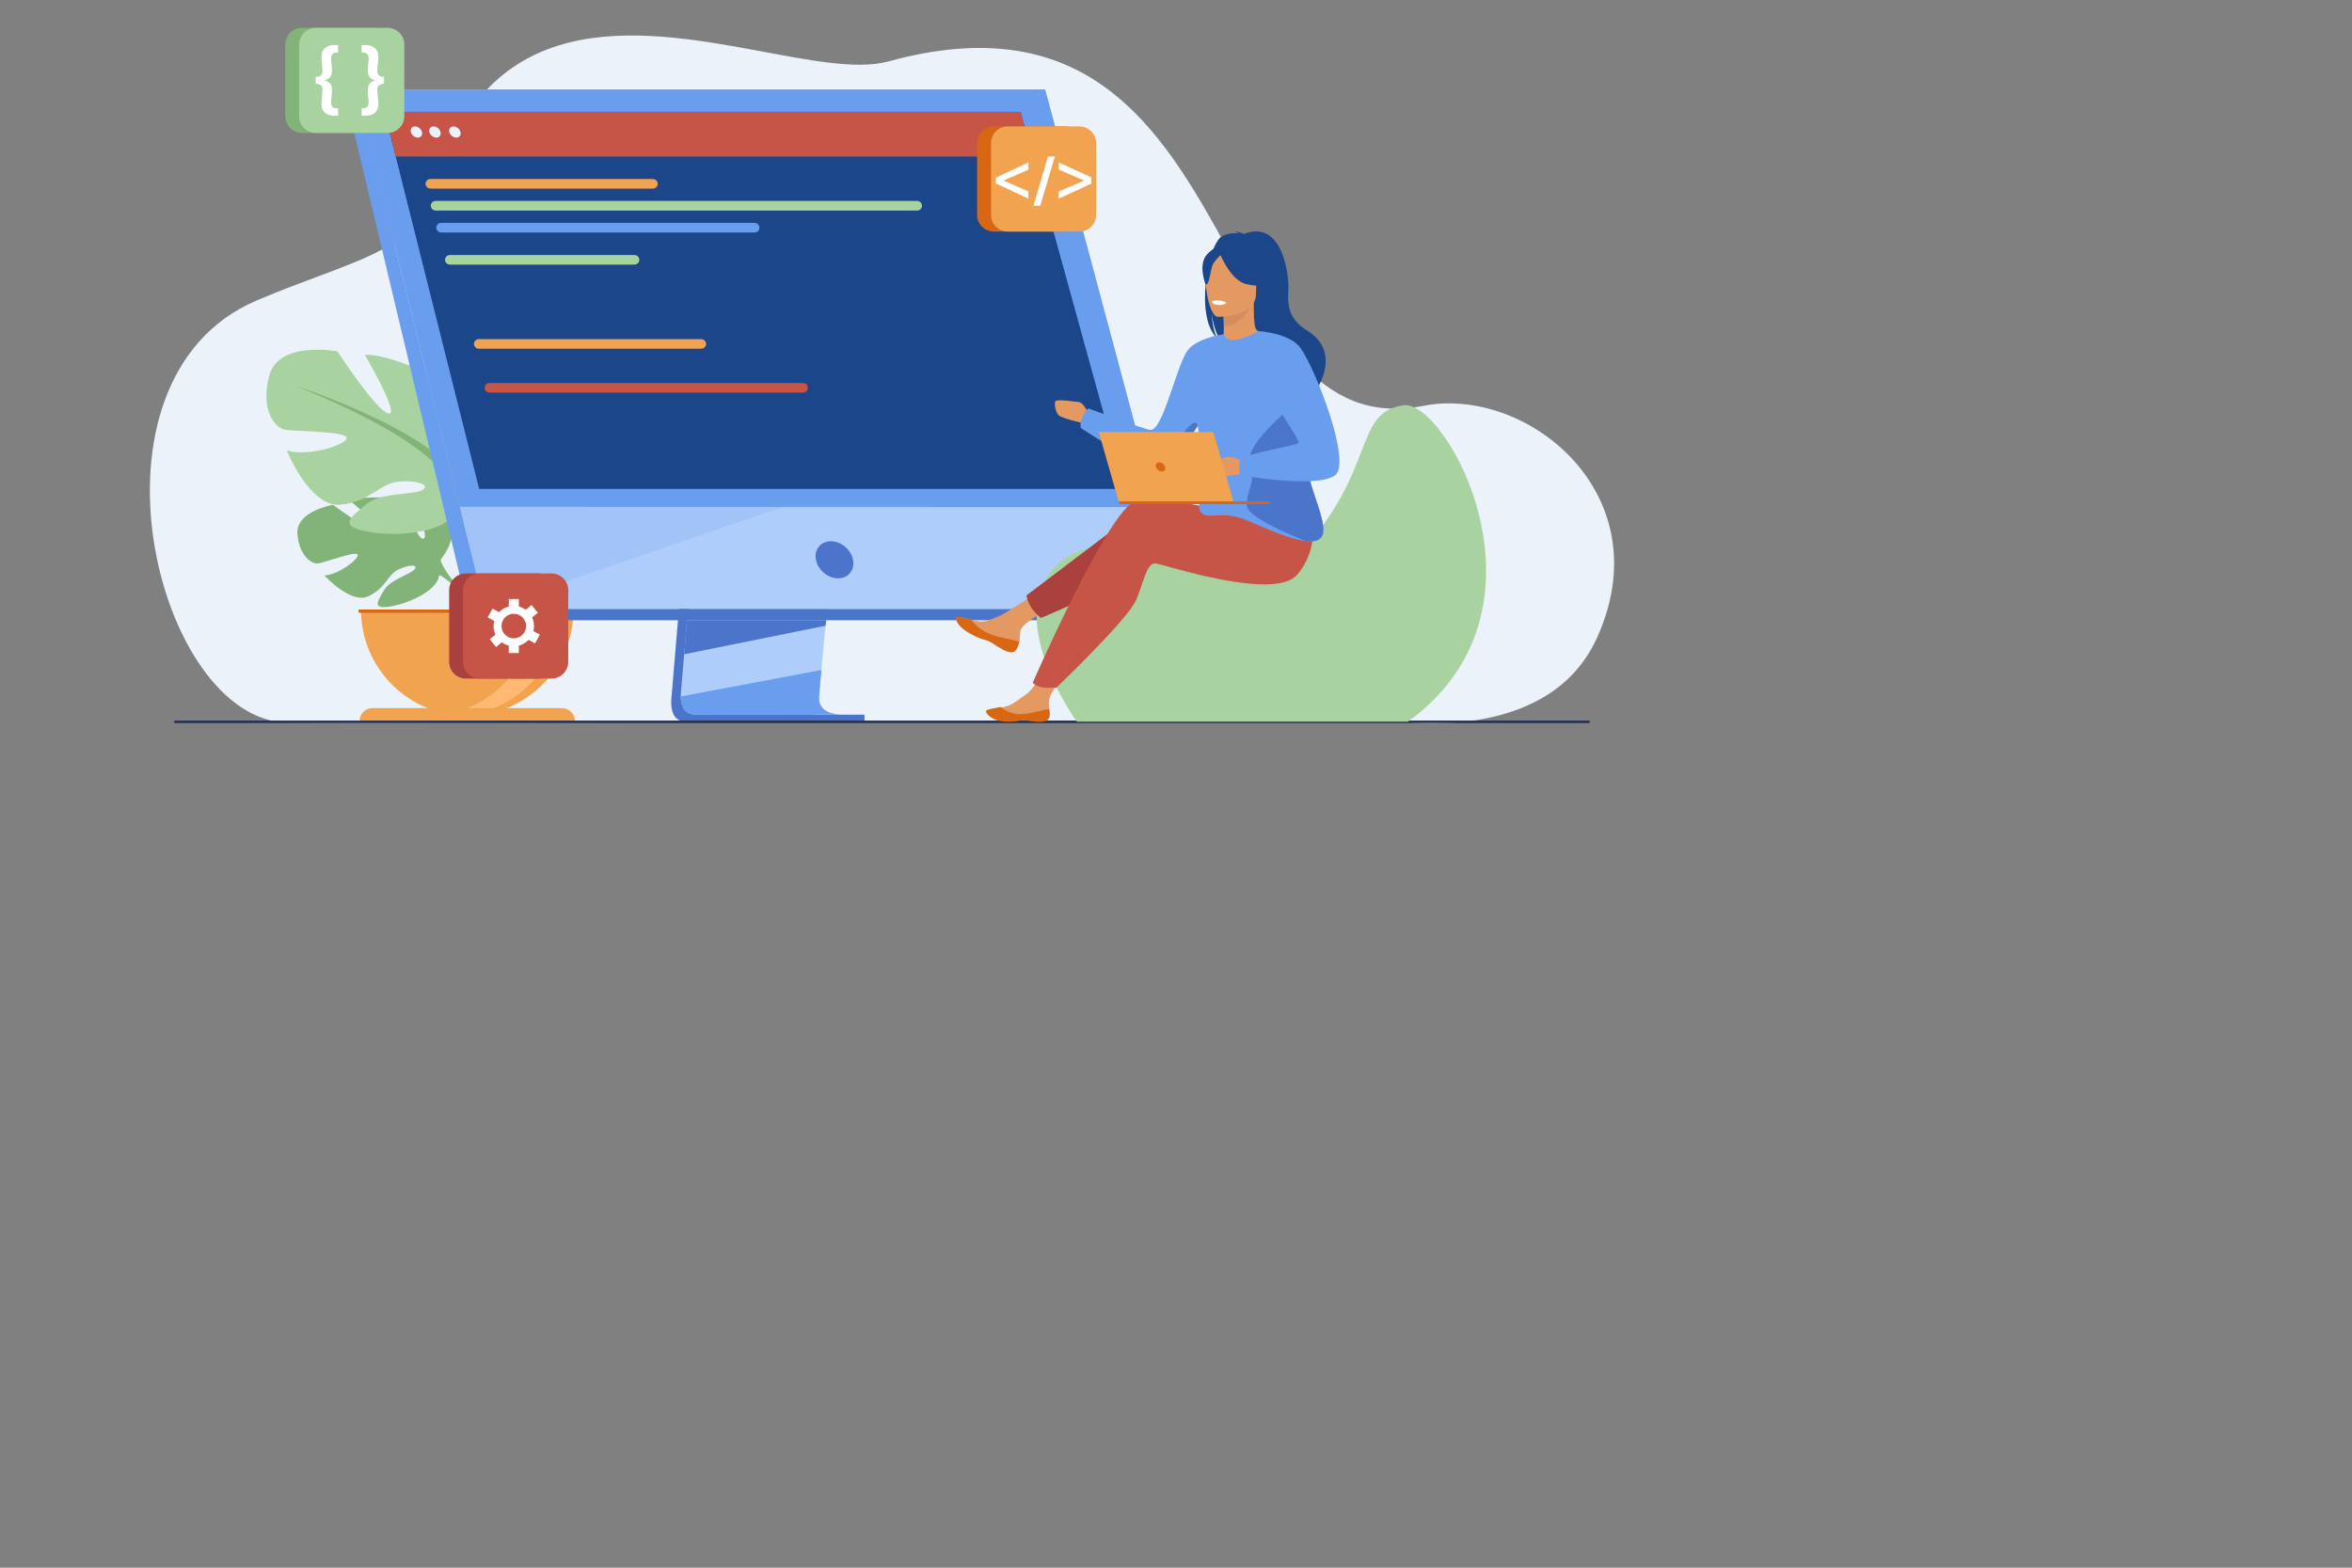 <?xml version="1.0" encoding="UTF-8" standalone="no"?>
<svg
        xmlns="http://www.w3.org/2000/svg"
        version="1.1"
        viewBox="0 0 4000 2666.667">
    <rect x="0" y="0" width="4000" height="2666.667" fill="#808080" stroke="none"/>
    <g transform="scale(0.1) scale(1, -1) translate(0, -16000)">
        <path
                d="m 23577.6,3754.2 c 0,0 2713.8,-498.3 3577.7,1387.2 1120.8,2446.1 -1181.8,4300.9 -2947.8,3955.3 -1829,-357.9 -2579.4,1330.9 -3526.3,3019.6 -1045.5,1864.3 -2330.5,3728.7 -5571.1,2839.1 -537.9,-147.7 -1359.4,22.1 -2276,192 -2042.7,378.3 -4557.83,756.7 -5461.06,-2377.5 C 7061.88,11690.1 5959.4,11571.2 4358.98,10886.1 1226.8,9545.2 2658.96,3731.6 4897.02,3708.8 7135.08,3686 23577.6,3754.2 23577.6,3754.2"
                style="fill:#ebf2f9;fill-opacity:1;fill-rule:nonzero;stroke:none"
                id="path16"/>
        <path
                d="m 7490.13,6474.9 c 0,0 440.04,513.4 27.13,839.5 0,0 -301.6,182.6 -547.52,167.7 0,0 348.47,-584.3 235.73,-642.4 -112.74,-58.1 -341.34,679.1 -341.34,679.1 0,0 -686.35,66.5 -907.14,-39.6 0,0 586.74,-480.1 463.17,-508.7 -123.57,-28.6 -757.33,442.7 -757.33,442.7 0,0 -638.79,-108.7 -604.72,-498.4 34.05,-389.7 254.17,-510 350.9,-499.7 96.75,10.4 662.65,226.4 674.97,147.2 12.32,-79.3 -328.32,-338.4 -566.86,-350.5 0,0 450.37,-496.7 749.68,-353.3 299.32,143.3 324.86,370.5 511.44,455.8 186.58,85.2 345.85,85 268.82,-1.9 -77.03,-87 -414.71,-171.4 -521.4,-360.2 -106.7,-188.7 -202.44,-316 107.24,-269.4 309.67,46.6 813.03,273.2 835.13,532.7 22.1,259.4 22.1,259.4 22.1,259.4"
                style="fill:#82b378;fill-opacity:1;fill-rule:nonzero;stroke:none"
                id="path18"/>
        <path
                d="m 5371.98,6904.2 c 0,0 1735,66.9 2118.15,-429.3 0,0 84.74,-253.8 345.49,-484.9 l 40.64,-110.7 c 0,0 -300.65,317 -408.23,336.2 0,0 168.24,614.7 -2096.05,688.7"
                style="fill:#82b378;fill-opacity:1;fill-rule:nonzero;stroke:none"
                id="path20"/>
        <path
                d="m 7835.62,5990 c 0,0 372.4,-275.4 398.27,-767.5 l -67.6,-6 c 0,0 -118.93,508.8 -333.91,707.8 -214.97,199 3.24,65.7 3.24,65.7"
                style="fill:#82b378;fill-opacity:1;fill-rule:nonzero;stroke:none"
                id="path22"/>
        <path
                d="m 9028.64,7120.5 c 0,0 -699.99,392 -373.32,924 0,0 261.32,326.7 541.32,410.7 0,0 -149.33,-793.3 0,-812 149.34,-18.7 102.67,896 102.67,896 0,0 737.29,354.6 1026.59,326.6 0,0 -457.27,-774.6 -307.9,-756 149.3,18.7 662.6,802.7 662.6,802.7 0,0 756,140 877.3,-308 121.4,-448 -74.6,-672 -186.6,-700 -112,-28 -830.7,-18.6 -812,-112 18.6,-93.3 504,-242.6 774.6,-158.6 0,0 -298.6,-737.4 -690.6,-700 -392,37.3 -513.3,280 -756,298.6 -242.67,18.7 -420,-46.6 -298.66,-112 121.32,-65.3 531.96,-21.4 727.96,-188 196,-166.6 354.7,-269.3 -9.3,-343.9 -364.01,-74.7 -1017.33,-28 -1148,251.9 -130.66,280 -130.66,280 -130.66,280"
                style="fill:#a8d29f;fill-opacity:1;fill-rule:nonzero;stroke:none"
                id="path24"/>
        <path
                d="m 11212.6,8464.5 c 0,0 -1959.95,-634.6 -2183.96,-1344 0,0 9.34,-317.3 -186.66,-681.3 v -140 c 0,0 205.33,476 317.32,541.3 0,0 -438.64,616 2053.3,1624"
                style="fill:#82b378;fill-opacity:1;fill-rule:nonzero;stroke:none"
                id="path26"/>
        <path
                d="m 8841.98,6439.2 c 0,0 -302.25,-459 -129.94,-1017.7 l 77.76,20.9 c 0,0 -75.48,615.4 82.66,924.9 158.14,309.5 -30.48,71.9 -30.48,71.9"
                style="fill:#82b378;fill-opacity:1;fill-rule:nonzero;stroke:none"
                id="path28"/>
        <path
                d="m 7915.03,7661.1 c 0,0 922.71,516.8 492.1,1218 0,0 -344.47,430.6 -713.56,541.3 0,0 196.85,-1045.7 0,-1070.3 -196.84,-24.6 -135.32,1181.1 -135.32,1181.1 0,0 -971.92,467.5 -1353.31,430.6 0,0 602.84,-1021.2 405.99,-996.6 -196.85,24.6 -873.49,1058.1 -873.49,1058.1 0,0 -996.53,184.5 -1156.47,-406 -159.93,-590.5 98.42,-885.8 246.06,-922.7 147.63,-36.9 1094.95,-24.6 1070.34,-147.7 -24.61,-123 -664.35,-319.8 -1021.13,-209.1 0,0 393.69,-971.9 910.41,-922.7 516.71,49.2 676.65,369.1 996.52,393.7 319.87,24.6 553.63,-61.5 393.69,-147.7 -159.94,-86.1 -701.25,-28.2 -959.62,-247.8 -258.35,-219.6 -467.51,-355 12.31,-453.4 479.8,-98.4 1341,-36.9 1513.24,332.2 172.24,369 172.24,369 172.24,369"
                style="fill:#a8d29f;fill-opacity:1;fill-rule:nonzero;stroke:none"
                id="path30"/>
        <path
                d="m 5036.17,9432.8 c 0,0 2583.59,-836.6 2878.86,-1771.7 0,0 -12.31,-418.3 246.05,-898.1 v -184.5 c 0,0 -270.65,627.4 -418.3,713.6 0,0 578.24,811.9 -2706.61,2140.7"
                style="fill:#82b378;fill-opacity:1;fill-rule:nonzero;stroke:none"
                id="path32"/>
        <path
                d="m 8161.08,6763 c 0,0 398.43,-605 171.29,-1341.5 l -102.5,27.5 c 0,0 99.5,811.3 -108.96,1219.2 -208.46,408 40.17,94.8 40.17,94.8"
                style="fill:#82b378;fill-opacity:1;fill-rule:nonzero;stroke:none"
                id="path34"/>
        <path
                d="m 7946.12,3824.4 c -998.22,0 -1807.44,809.2 -1807.44,1807.4 h 3614.88 c 0,-998.2 -809.22,-1807.4 -1807.44,-1807.4"
                style="fill:#f1a34f;fill-opacity:1;fill-rule:nonzero;stroke:none"
                id="path36"/>
        <path
                d="m 7501.36,3838.2 c 73.51,-9.2 148.47,-13.8 224.56,-13.8 998.21,0 1807.35,809.2 1807.35,1807.4 h -449.02 c 0,-922.2 -690.62,-1683 -1582.89,-1793.6"
                style="fill:#ffb973;fill-opacity:1;fill-rule:nonzero;stroke:none"
                id="path38"/>
        <path
                d="m 6336.71,3955.4 h 3218.82 c 123.15,0 222.99,-99.9 222.99,-223 h -3664.8 c 0,123.1 99.83,223 222.99,223"
                style="fill:#f1a34f;fill-opacity:1;fill-rule:nonzero;stroke:none"
                id="path40"/>
        <path
                d="m 9812.99,5631.8 v -55.4 H 6097.58 v 55.4 h 3715.41"
                style="fill:#d86713;fill-opacity:1;fill-rule:nonzero;stroke:none"
                id="path42"/>
        <path
                d="m 11982.7,10831.7 -563.5,-6700.5 c 0,0 -59.1,-406.1 243.1,-406.9 496.7,-1.1 2472.5,0 2472.5,0 0,0 -373.9,84.6 -369.4,274.8 5.4,224.3 658.7,6896 658.7,6896 l -2441.4,-63.4"
                style="fill:#4a75cb;fill-opacity:1;fill-rule:nonzero;stroke:none"
                id="path44"/>
        <path
                d="m 14295.1,3845.9 c -97.7,-0.3 -1984.8,-6.2 -2468.6,0 -210.8,2.6 -247.8,187.5 -249.5,307.1 -0.9,57.3 6.4,99.7 6.4,99.7 l 14.6,174.2 37.4,443.9 33,392.1 42.4,503.9 35.7,425.4 400.4,4761.2 2441.4,63.3 c 0,0 -275.2,-2792.1 -469.8,-4824.5 -21.7,-226.5 -42.4,-443.6 -61.5,-646.3 -6.2,-64.7 -12.2,-127.9 -18,-189.6 -18,-192.2 -34.5,-368.8 -48.9,-524.7 -7.5,-82.2 -14.5,-158.6 -20.8,-228.5 -24.9,-274.1 -39.4,-449.1 -39.6,-482.4 -0.1,-19.4 1.5,-37.5 4.7,-54.3 40.1,-213.5 324,-220.5 360.7,-220.5"
                style="fill:#afcdfb;fill-opacity:1;fill-rule:nonzero;stroke:none"
                id="path46"/>
        <path
                d="M 17774.7,14477.9 H 6053.77 L 7426.42,8964.2 7614.37,8209.1 8253.68,5641 H 20131.2 l -2356.5,8836.9"
                style="fill:#afcdfb;fill-opacity:1;fill-rule:nonzero;stroke:none"
                id="path48"/>
        <path
                d="M 6053.74,14477.9 5863.51,14414.5 8000.77,5449.1 8253.7,5641 6053.74,14477.9"
                style="fill:#699dee;fill-opacity:1;fill-rule:nonzero;stroke:none"
                id="path50"/>
        <path
                d="M 8000.77,5449.2 H 19805.1 l 326,191.7 H 8253.7 l -252.93,-191.7"
                style="fill:#4a75cb;fill-opacity:1;fill-rule:nonzero;stroke:none"
                id="path52"/>
        <path
                d="m 12146.1,3721.8 h 2555.8 v 121.4 h -2555.8 v -121.4"
                style="fill:#4a75cb;fill-opacity:1;fill-rule:nonzero;stroke:none"
                id="path54"/>
        <path
                d="m 14052.2,5449.2 -13.2,-92.9 -2403.6,-485.5 33,392.1 15.7,186.3 h 2368.1"
                style="fill:#4a75cb;fill-opacity:1;fill-rule:nonzero;stroke:none"
                id="path56"/>
        <path
                d="m 14295.1,3845.9 c -97.7,-0.3 -1984.8,-6.2 -2468.6,0 -210.8,2.6 -247.8,187.5 -249.5,307.1 l 2392.3,450.1 c -24.9,-274.1 -39.4,-449.1 -39.6,-482.4 -0.1,-19.4 1.5,-37.5 4.7,-54.3 40.1,-213.5 324,-220.5 360.7,-220.5"
                style="fill:#699dee;fill-opacity:1;fill-rule:nonzero;stroke:none"
                id="path58"/>
        <path
                d="m 8253.7,5641 v 0 h -0.02 v 0"
                style="fill:#7daf90;fill-opacity:1;fill-rule:nonzero;stroke:none"
                id="path60"/>
        <path
                d="m 8253.68,5641 v 0 l -89.11,358 -343.28,1379.1 5495.61,-1.1 -5063.22,-1736"
                style="fill:#a1c3f8;fill-opacity:1;fill-rule:nonzero;stroke:none"
                id="path62"/>
        <path
                d="m 8253.68,5641 -89.11,358 89.13,-358 h -0.02"
                style="fill:#699dee;fill-opacity:1;fill-rule:nonzero;stroke:none"
                id="path64"/>
        <path
                d="M 17774.7,14477.9 H 6053.75 L 7820.26,7378 l 11856.24,-2.2 -1901.8,7102.1"
                style="fill:#699dee;fill-opacity:1;fill-rule:nonzero;stroke:none"
                id="path66"/>
        <path
                d="m 14507.3,6478 c -33.9,174.2 -202.5,315.4 -376.7,315.4 -174.2,0 -287.9,-141.2 -254,-315.4 33.8,-174.2 202.4,-315.4 376.6,-315.4 174.2,0 287.9,141.2 254.1,315.4"
                style="fill:#4a75cb;fill-opacity:1;fill-rule:nonzero;stroke:none"
                id="path68"/>
        <path
                d="M 19123.7,7683.6 H 8149.28 l -1242.83,4951 -95.26,379.7 -81.32,323.8 -190.6,759.4 H 17355.5 l 209.3,-759.4 89.3,-323.8 104.6,-379.7 1365,-4951"
                style="fill:#1c468a;fill-opacity:1;fill-rule:nonzero;stroke:none"
                id="path70"/>
        <path
                d="M 17355.5,14097.5 H 6539.27 l 190.6,-759.4 H 17564.8 l -209.3,759.4"
                style="fill:#c65447;fill-opacity:1;fill-rule:nonzero;stroke:none"
                id="path72"/>
        <path
                d="m 7057.98,13849.2 c -52.42,0 -84.32,-42.5 -71.25,-94.9 13.06,-52.4 66.16,-94.9 118.59,-94.9 52.43,0 84.33,42.5 71.26,94.9 -13.07,52.4 -66.17,94.9 -118.6,94.9"
                style="fill:#e9f3fe;fill-opacity:1;fill-rule:nonzero;stroke:none"
                id="path74"/>
        <path
                d="m 7373.39,13849.2 c -52.42,0 -84.33,-42.5 -71.26,-94.9 13.08,-52.4 66.18,-94.9 118.6,-94.9 52.42,0 84.33,42.5 71.26,94.9 -13.07,52.4 -66.17,94.9 -118.6,94.9"
                style="fill:#e9f3fe;fill-opacity:1;fill-rule:nonzero;stroke:none"
                id="path76"/>
        <path
                d="m 7831.62,13754.3 c -13.07,52.4 -66.17,94.9 -118.6,94.9 -52.42,0 -84.32,-42.5 -71.25,-94.9 13.07,-52.4 66.16,-94.9 118.59,-94.9 52.43,0 84.33,42.5 71.26,94.9"
                style="fill:#e9f3fe;fill-opacity:1;fill-rule:nonzero;stroke:none"
                id="path78"/>
        <path
                d="M 27019.1,3700.3 H 2980.86 c -11.8,0 -21.45,9.7 -21.45,21.5 0,11.8 9.65,21.4 21.45,21.4 H 27019.1 c 11.8,0 21.5,-9.6 21.5,-21.4 0,-11.8 -9.7,-21.5 -21.5,-21.5"
                style="fill:#283250;fill-opacity:1;fill-rule:nonzero;stroke:none"
                id="path80"/>
        <path
                d="m 23873.6,9106.8 c -866.4,-114.3 -454.1,-1118.9 -1776.1,-2520.5 -955.9,-1013.5 -3052.7,837.8 -4126.5,-203 -933.2,-904.5 343.4,-2659.1 343.4,-2659.1 h 5629.5 c 2642.9,1914.2 652,5478 -70.3,5382.6"
                style="fill:#a8d29f;fill-opacity:1;fill-rule:nonzero;stroke:none"
                id="path82"/>
        <path
                d="m 17285.1,4953.4 c -22.5,-35.9 -55.6,-49.5 -96,-47.3 l -0.5,0.1 c -74.8,4.1 -174.3,62 -277.6,132.9 -13.2,9.1 -25.2,17.1 -36.1,23.9 -2.9,1.8 -5.7,3.6 -8.6,5.2 -2.2,1.4 -4.5,2.7 -6.6,4 -106.7,63 -115.2,24.7 -325.6,132.3 -239.8,122.7 -280.2,244.7 -273.8,284.8 5.5,34 122.2,3.5 253.2,-29.7 6.3,-1.7 12.7,-3.2 19.1,-4.9 17.4,-4.4 35,-8.8 52.5,-13.1 156.9,-38 213.5,0.9 406.4,79.3 156.8,63.6 825.8,522.4 825.8,522.4 l 162.2,-324.7 c 0,0 -558.3,-280.6 -614.8,-421.6 -30.1,-75.3 -10.2,-143.6 -28.5,-212.8 -1.2,-4.8 -2.5,-9.7 -4,-14.4 -12,-39.8 -24.5,-80.5 -47.1,-116.4"
                style="fill:#e49963;fill-opacity:1;fill-rule:nonzero;stroke:none"
                id="path84"/>
        <path
                d="m 17285.1,4953.4 c -22.5,-35.9 -55.6,-49.5 -96,-47.3 l -0.5,0.1 c -76.3,9.6 -174.8,65.6 -277,133.5 -13.3,8.8 -25.5,16.5 -36.7,23.3 -2.9,1.8 -5.7,3.6 -8.6,5.2 -2.2,1.4 -4.5,2.7 -6.6,4 -106.7,63 -115.2,24.7 -325.6,132.3 -239.8,122.7 -280.2,244.7 -273.8,284.8 5.5,34 122.2,3.5 253.2,-29.7 23.2,-31 137.5,-172.9 330.7,-247.9 169.7,-66.3 367.8,-85 492,-127.5 -1.2,-4.8 -2.5,-9.7 -4,-14.4 -12,-39.8 -24.5,-80.5 -47.1,-116.4"
                style="fill:#d86713;fill-opacity:1;fill-rule:nonzero;stroke:none"
                id="path86"/>
        <path
                d="m 17849,3819.2 c -16.2,-111.4 -174.3,-101.4 -352.2,-67.9 -177.9,33.4 -133.4,-15.3 -384.8,-1.1 -251.4,14.3 -332.1,103.4 -341.7,140.2 -8.6,32.6 114.3,50.8 245.9,73.2 16.5,2.7 33.1,5.7 49.8,8.6 148.5,26.8 252.8,129.2 384.4,215.7 124.6,82 300.2,398.1 300.2,398.1 l 344.2,-8.7 c 0,0 -165.2,-282.8 -228.4,-405.3 -37.2,-72.1 -30,-164.3 -21.1,-235.4 4.7,-38.6 9.4,-78.1 3.7,-117.4"
                style="fill:#e49963;fill-opacity:1;fill-rule:nonzero;stroke:none"
                id="path88"/>
        <path
                d="m 17499.5,3738.4 c -178.9,27.7 -132.8,-19.6 -384.5,-13.5 -251.8,6 -335.8,134.3 -346.7,170.7 -9.6,32.3 62,41.2 192.9,67.8 l 52,11 c 0,0 159.2,-135 367.2,-122 169.5,10.5 344.5,74.4 461.4,82.6 6,-38.4 12,-77.8 7.5,-117.2 -12.5,-111.9 -170.9,-107.1 -349.8,-79.4"
                style="fill:#d86713;fill-opacity:1;fill-rule:nonzero;stroke:none"
                id="path90"/>
        <path
                d="m 18516.2,8953.4 c 0,0 -81.8,200.3 -171.7,208.5 -90,8.2 -376.2,53.1 -396.6,12.3 -20.5,-40.9 0,-188.1 61.3,-241.3 61.3,-53.1 441.6,-139 441.6,-139 l 65.4,159.5"
                style="fill:#e49963;fill-opacity:1;fill-rule:nonzero;stroke:none"
                id="path92"/>
        <path
                d="M 19148,7153 17455.2,5870.8 c 0,0 22.2,-112 83.7,-207.3 56.5,-87.6 162.3,-175.8 162.3,-175.8 0,0 1777.3,726.9 2060.9,1163.6 C 20045.8,7088 19148,7153 19148,7153"
                style="fill:#aa413e;fill-opacity:1;fill-rule:nonzero;stroke:none"
                id="path94"/>
        <path
                d="m 21923,7042 c 0,0 -2160.9,603.7 -2626,425.7 -465.1,-178.1 -1734.6,-3081.9 -1734.6,-3081.9 0,0 34.4,-40.9 123.7,-69 83.1,-26.2 280.1,-13.7 280.1,-13.7 0,0 1223.5,1168.2 1359,1497 135.5,328.8 180.2,637.5 334.5,615.1 154.4,-22.3 2009.8,-642.4 2399.1,-192.8 389.3,449.6 251.7,999.3 251.7,999.3 L 21923,7042"
                style="fill:#c65447;fill-opacity:1;fill-rule:nonzero;stroke:none"
                id="path96"/>
        <path
                d="m 20694.5,10255.6 c -33.9,70.1 -71.9,194.6 -90.4,416.5 2.8,-22.1 41.1,-301.9 148.7,-460.3 442,-290.2 1289.2,-1259.2 1272.4,-1442.8 0,0 298.5,506.1 303.6,509.1 0,0 550.5,700 -101.9,1101 -331.6,203.8 -329.9,465.3 -316.1,692.5 14,227.3 -90.4,1205.3 -754.7,949.4 0,0 -106.6,47.3 -154.3,40.2 0,0 39,-7.4 58.8,-27.9 -77,4.6 -187.1,-1.1 -279,-53.4 -243.5,-138.3 -461.4,-1379.8 -87.1,-1724.3"
                style="fill:#1c468a;fill-opacity:1;fill-rule:nonzero;stroke:none"
                id="path98"/>
        <path
                d="m 20778.9,10197.4 c -2.2,-1 213.5,-113 375.7,-68.6 152.5,41.6 252.2,239.4 250.1,239.8 -64.6,12.8 -83.2,101.6 -81.9,483.2 l -29.2,-5.8 -491.1,-97.2 c 0,0 11.2,-154.6 11.5,-300.2 0.3,-122.2 -7.1,-238.2 -35.1,-251.2"
                style="fill:#e49963;fill-opacity:1;fill-rule:nonzero;stroke:none"
                id="path100"/>
        <path
                d="m 20802.5,10748.8 c 0,0 11.2,-154.6 11.5,-300.2 274.8,7.7 420.1,258.5 479.6,397.4 l -491.1,-97.2"
                style="fill:#d68d5d;fill-opacity:1;fill-rule:nonzero;stroke:none"
                id="path102"/>
        <path
                d="m 21344.3,10899.5 c 0,0 144.1,227.5 178.6,422.1 24.7,138.9 -46,653.9 -563.5,579.7 0,0 -150.3,-14.8 -291.6,-110.2 -112.3,-75.9 -274.5,-239.7 -93.2,-689 l 47.1,-151.8 722.6,-50.8"
                style="fill:#1c468a;fill-opacity:1;fill-rule:nonzero;stroke:none"
                id="path104"/>
        <path
                d="m 20710.7,10610.9 c 0,0 650.2,-10.7 650.7,394.3 0.4,405 84.7,676.4 -330.5,700.4 -415.1,24 -495.9,-130.5 -529,-265.7 -33,-135.1 39.7,-815.8 208.8,-829"
                style="fill:#e49963;fill-opacity:1;fill-rule:nonzero;stroke:none"
                id="path106"/>
        <path
                d="m 21324.7,11630.1 c 0,0 -444.1,303.7 -584.6,93.7 -42.6,36.5 -118.5,63 -218.8,-58.6 -150.8,-182.8 -16.6,-505.7 -16.6,-505.7 61.8,-7.2 76.4,205.1 108.8,308.2 24.5,77.8 106.1,157.2 144.7,191.6 56.8,-127.9 212.8,-433.9 427.8,-489.2 273.2,-70.3 391.8,2.9 391.8,2.9 0,0 -209.6,166.5 -253.1,457.1"
                style="fill:#1c468a;fill-opacity:1;fill-rule:nonzero;stroke:none"
                id="path108"/>
        <path
                d="m 22491.9,6901.2 c -35.1,-97.4 -142.6,-122.5 -286.8,-105.5 -274.8,32.1 -683.1,216.6 -977.3,344.2 -448.5,194.4 -652.4,11.7 -795.1,135.5 -142.7,123.8 163.1,398.9 -102,1676.5 -89.9,433.3 479.4,1362.9 479.4,1362.9 0,0 39.5,-251.9 594.6,53.8 2.8,1.6 233.7,-306.2 440.4,-697.8 227.7,-432 445.9,-953.8 381.8,-1222.8 -122.4,-512.6 366.9,-1263.9 265,-1546.8"
                style="fill:#699dee;fill-opacity:1;fill-rule:nonzero;stroke:none"
                id="path110"/>
        <path
                d="m 20810.1,10314.8 -335.6,-1379 c 0,0 -41.8,-74.4 -107.4,-180.3 -153.8,-248.8 -438.5,-671.3 -620.8,-714.2 -89.9,-21.2 -281.2,53.6 -492.8,160.5 -400.1,202.2 -873.2,519 -873.2,519 -30.6,183.5 129,333.1 129,333.1 0,0 958.3,-360.2 1053.5,-367 207.5,-14.8 418.6,986.5 612.5,1320.1 140.1,241.3 634.8,307.8 634.8,307.8"
                style="fill:#699dee;fill-opacity:1;fill-rule:nonzero;stroke:none"
                id="path112"/>
        <path
                d="m 20855.3,10856.4 c 0,0 -12.2,-51.4 -140.2,-43.5 0,0 -107.4,6.6 -104.1,63.2 0,0 104.2,40.2 244.3,-19.7"
                style="fill:#ffffff;fill-opacity:1;fill-rule:nonzero;stroke:none"
                id="path114"/>
        <path
                d="m 22491.9,6901.2 c -35.1,-97.4 -142.6,-122.5 -286.8,-105.5 -190.2,82.8 -1011.9,401.2 -1002.8,616.9 13.7,319.4 158.1,329.6 56.1,723.8 -81.8,316.5 677.4,905.1 798.6,1033 227.7,-432 234,-452.4 169.9,-721.4 -122.4,-512.6 366.9,-1263.9 265,-1546.8"
                style="fill:#4a75cb;fill-opacity:1;fill-rule:nonzero;stroke:none"
                id="path116"/>
        <path
                d="m 20367.1,8755.5 c -153.8,-248.8 -438.5,-671.3 -620.8,-714.2 -89.9,-21.2 -281.2,53.6 -492.8,160.5 154.5,-39.8 304.5,-38.7 450.3,-24.6 158,15.3 203.9,209 453.6,499.5 162,188.4 201.8,141 209.7,78.8"
                style="fill:#4a75cb;fill-opacity:1;fill-rule:nonzero;stroke:none"
                id="path118"/>
        <path
                d="m 21128.4,8144 c 0,0 -137.6,107.1 -267.6,81.6 -130,-25.5 -193.7,-114.7 -188.6,-155.5 5.1,-40.7 74,-155.4 173.3,-165.6 99.4,-10.2 382.3,61.1 382.3,61.1 l -99.4,178.4"
                style="fill:#e49963;fill-opacity:1;fill-rule:nonzero;stroke:none"
                id="path120"/>
        <path
                d="m 21404.7,10368.6 c 0,0 530,-32.6 713.4,-288.5 258.3,-360.2 878.1,-1962.4 584.5,-2167.1 -330.7,-230.6 -1612.4,6.8 -1612.4,6.8 0,0 -39.1,182.6 15.3,271 54.4,88.3 937.9,231 978.6,271.8 40.8,40.8 -509.7,795.2 -509.7,917.5 0,122.3 -169.7,988.5 -169.7,988.5"
                style="fill:#699dee;fill-opacity:1;fill-rule:nonzero;stroke:none"
                id="path122"/>
        <path
                d="m 20990.1,7424.1 h -1952 l -351.9,1227.2 h 1949 l 354.9,-1227.2"
                style="fill:#f1a34f;fill-opacity:1;fill-rule:nonzero;stroke:none"
                id="path124"/>
        <path
                d="m 19025.2,7471.9 h 2571.5 v -47.8 h -2558.6 l -12.9,47.8"
                style="fill:#d86713;fill-opacity:1;fill-rule:nonzero;stroke:none"
                id="path126"/>
        <path
                d="m 19657.9,8057.6 c -12.3,43.1 12.6,78.1 55.7,78.1 43.2,0 88.2,-35 100.5,-78.1 12.4,-43.1 -12.5,-78.1 -55.7,-78.1 -43.1,0 -88.1,35 -100.5,78.1"
                style="fill:#d86713;fill-opacity:1;fill-rule:nonzero;stroke:none"
                id="path128"/>
        <path
                d="M 9142.71,4457.4 H 7923.03 c -156.95,0 -284.19,127.2 -284.19,284.2 v 1219.6 c 0,157 127.24,284.2 284.19,284.2 h 1219.68 c 156.96,0 284.19,-127.2 284.19,-284.2 V 4741.6 c 0,-157 -127.23,-284.2 -284.19,-284.2"
                style="fill:#aa413e;fill-opacity:1;fill-rule:nonzero;stroke:none"
                id="path130"/>
        <path
                d="M 9379.54,4457.4 H 8159.86 c -156.95,0 -284.19,127.2 -284.19,284.2 v 1219.6 c 0,157 127.24,284.2 284.19,284.2 h 1219.68 c 156.96,0 284.2,-127.2 284.2,-284.2 V 4741.6 c 0,-157 -127.24,-284.2 -284.2,-284.2"
                style="fill:#c65447;fill-opacity:1;fill-rule:nonzero;stroke:none"
                id="path132"/>
        <path
                d="m 18121.2,12061.1 h -1219.7 c -157,0 -284.2,127.3 -284.2,284.2 V 13565 c 0,157 127.2,284.2 284.2,284.2 h 1219.7 c 156.9,0 284.2,-127.2 284.2,-284.2 v -1219.7 c 0,-156.9 -127.3,-284.2 -284.2,-284.2"
                style="fill:#d86713;fill-opacity:1;fill-rule:nonzero;stroke:none"
                id="path134"/>
        <path
                d="m 18358,12061.1 h -1219.7 c -156.9,0 -284.2,127.3 -284.2,284.2 V 13565 c 0,157 127.3,284.2 284.2,284.2 H 18358 c 157,0 284.2,-127.2 284.2,-284.2 v -1219.7 c 0,-156.9 -127.2,-284.2 -284.2,-284.2"
                style="fill:#f1a34f;fill-opacity:1;fill-rule:nonzero;stroke:none"
                id="path136"/>
        <path
                d="M 6354.94,13738.8 H 5135.26 c -156.96,0 -284.2,127.2 -284.2,284.2 v 1219.7 c 0,156.9 127.24,284.2 284.2,284.2 h 1219.68 c 156.95,0 284.19,-127.3 284.19,-284.2 V 14023 c 0,-157 -127.24,-284.2 -284.19,-284.2"
                style="fill:#82b479;fill-opacity:1;fill-rule:nonzero;stroke:none"
                id="path138"/>
        <path
                d="M 6591.77,13738.8 H 5372.09 c -156.96,0 -284.19,127.2 -284.19,284.2 v 1219.7 c 0,156.9 127.23,284.2 284.19,284.2 h 1219.68 c 156.95,0 284.19,-127.3 284.19,-284.2 V 14023 c 0,-157 -127.24,-284.2 -284.19,-284.2"
                style="fill:#a8d29f;fill-opacity:1;fill-rule:nonzero;stroke:none"
                id="path140"/>
        <path
                d="m 8737.93,5141.8 c -115.43,0 -209,93.6 -209,209 0,115.4 93.57,209 209,209 115.43,0 209.01,-93.6 209.01,-209 0,-115.4 -93.58,-209 -209.01,-209 z m 443.47,62.9 -110.45,60.8 c 6.97,27.3 10.68,55.9 10.68,85.3 0,52.1 -11.65,101.5 -32.39,145.7 l 97.81,80.3 -108.29,131.9 -98.03,-80.4 c -34.78,25.4 -74.48,44.5 -117.45,55.5 v 126.8 h -170.69 v -126.8 c -64.02,-16.3 -120.78,-50.7 -164.72,-97.3 l -111.09,61.1 -82.31,-149.5 110.71,-61 c -7.14,-27.5 -10.95,-56.5 -10.95,-86.3 0,-51.7 11.52,-100.8 32.01,-144.8 l -97.43,-80 108.29,-131.9 97.28,79.8 c 34.95,-25.7 74.92,-45 118.21,-56.1 v -125.6 h 170.69 v 125.6 c 64.36,16.5 121.4,51.1 165.45,98.1 l 110.36,-60.7 82.31,149.5"
                style="fill:#ffffff;fill-opacity:1;fill-rule:nonzero;stroke:none"
                id="path142"/>
        <path
                d="m 16935.2,12979.1 554.7,257.7 v -122.5 l -419.5,-183.7 v -2.4 l 419.5,-183.7 V 12622 l -554.7,257.7 v 99.4"
                style="fill:#ffffff;fill-opacity:1;fill-rule:nonzero;stroke:none"
                id="path144"/>
        <path
                d="m 17575.4,12500.3 247.3,837.8 h 116.7 l -247.3,-837.8 h -116.7"
                style="fill:#ffffff;fill-opacity:1;fill-rule:nonzero;stroke:none"
                id="path146"/>
        <path
                d="m 18561.1,12876.2 -554.7,-254.2 v 122.5 l 428.8,183.7 v 2.4 l -428.8,183.7 v 122.5 l 554.7,-254.2 v -106.4"
                style="fill:#ffffff;fill-opacity:1;fill-rule:nonzero;stroke:none"
                id="path148"/>
        <path
                d="m 5369.77,14691.3 c 104.05,3 114.61,57.3 114.61,102.6 0,37.7 -4.53,76.9 -9.06,117.6 -4.51,40.7 -7.53,81.4 -7.53,119.1 0,141.8 88.97,203.6 229.22,203.6 h 52.78 V 15106 h -27.14 c -67.86,0 -91.99,-40.7 -91.99,-107.1 0,-27.1 4.53,-54.2 7.54,-85.9 3.01,-30.2 7.54,-64.8 7.54,-102.6 1.51,-114.6 -45.25,-156.8 -128.18,-174.9 v -3 c 82.93,-18.1 129.69,-61.8 128.18,-176.4 0,-39.2 -4.53,-73.9 -7.54,-105.6 -3.01,-30.2 -7.54,-58.8 -7.54,-84.5 0,-66.3 22.62,-108.5 91.99,-108.5 h 27.14 v -126.7 h -54.28 c -134.22,0 -227.72,54.3 -227.72,205.1 0,37.7 3.02,78.4 7.53,119.1 4.53,40.7 9.06,79.9 9.06,117.6 0,42.3 -10.56,99.6 -114.61,102.6 v 116.1"
                style="fill:#ffffff;fill-opacity:1;fill-rule:nonzero;stroke:none"
                id="path150"/>
        <path
                d="m 6530.94,14575.2 c -102.54,-3 -114.61,-60.3 -114.61,-102.6 0,-37.7 4.53,-76.9 9.06,-117.6 4.52,-40.7 9.03,-81.4 9.03,-119.1 0,-150.8 -93.49,-205.1 -229.21,-205.1 h -54.29 v 126.7 h 27.14 c 69.37,1.5 91.99,42.2 91.99,108.5 0,25.7 -3.01,54.3 -7.54,84.5 -3.01,31.7 -7.54,66.4 -7.54,105.6 -1.5,114.6 45.24,158.3 129.69,176.4 v 3 c -84.45,18.1 -131.19,60.3 -129.69,174.9 0,37.8 4.53,72.4 7.54,102.6 4.53,31.7 7.54,58.8 7.54,85.9 0,66.4 -24.13,105.6 -91.99,107.1 h -27.14 v 128.2 h 52.78 c 141.76,0 230.72,-61.8 230.72,-203.6 0,-37.7 -4.51,-78.4 -9.03,-119.1 -4.53,-40.7 -9.06,-79.9 -9.06,-117.6 0,-45.3 12.07,-99.6 114.61,-102.6 v -116.1"
                style="fill:#ffffff;fill-opacity:1;fill-rule:nonzero;stroke:none"
                id="path152"/>
        <path
                d="M 11103.8,12791.6 H 7319.22 c -36.4,0 -68.41,24.1 -78.54,59.1 -15.15,52.2 24.09,104.5 78.54,104.5 h 3784.58 c 36.4,0 68.4,-24.1 78.5,-59 15.2,-52.3 -24.1,-104.6 -78.5,-104.6"
                style="fill:#f1a34f;fill-opacity:1;fill-rule:nonzero;stroke:none"
                id="path154"/>
        <path
                d="M 15598.6,12418.5 H 7408.02 c -36.39,0 -68.42,24 -78.54,59 -15.15,52.3 24.09,104.5 78.54,104.5 h 8190.58 c 36.4,0 68.5,-24 78.6,-59 v 0 c 15.1,-52.3 -24.1,-104.5 -78.6,-104.5"
                style="fill:#a8d29f;fill-opacity:1;fill-rule:nonzero;stroke:none"
                id="path156"/>
        <path
                d="M 12834.2,12045.3 H 7500.89 c -36.39,0 -68.41,24.1 -78.54,59.1 -15.15,52.3 24.1,104.5 78.54,104.5 h 5333.31 c 36.4,0 68.4,-24.1 78.5,-59 15.2,-52.3 -24.1,-104.6 -78.5,-104.6"
                style="fill:#699dee;fill-opacity:1;fill-rule:nonzero;stroke:none"
                id="path158"/>
        <path
                d="M 11926.8,10067.9 H 8142.26 c -36.4,0 -68.42,24.1 -78.54,59.1 -15.16,52.3 24.09,104.5 78.54,104.5 h 3784.54 c 36.4,0 68.4,-24.1 78.6,-59 15.1,-52.3 -24.1,-104.6 -78.6,-104.6"
                style="fill:#f1a34f;fill-opacity:1;fill-rule:nonzero;stroke:none"
                id="path160"/>
        <path
                d="M 13657.2,9321.6 H 8323.94 c -36.41,0 -68.43,24.1 -78.55,59.1 -15.15,52.3 24.09,104.5 78.55,104.5 h 5333.26 c 36.4,0 68.4,-24.1 78.5,-59 15.2,-52.3 -24,-104.6 -78.5,-104.6"
                style="fill:#c65447;fill-opacity:1;fill-rule:nonzero;stroke:none"
                id="path162"/>
        <path
                d="M 10790.9,11498.9 H 7650.89 c -36.39,0 -68.41,24 -78.54,59 -15.15,52.3 24.1,104.5 78.54,104.5 h 3140.01 c 36.4,0 68.4,-24 78.6,-59 15.1,-52.3 -24.1,-104.5 -78.6,-104.5"
                style="fill:#a8d29f;fill-opacity:1;fill-rule:nonzero;stroke:none"
                id="path164"/>
    </g>
</svg>